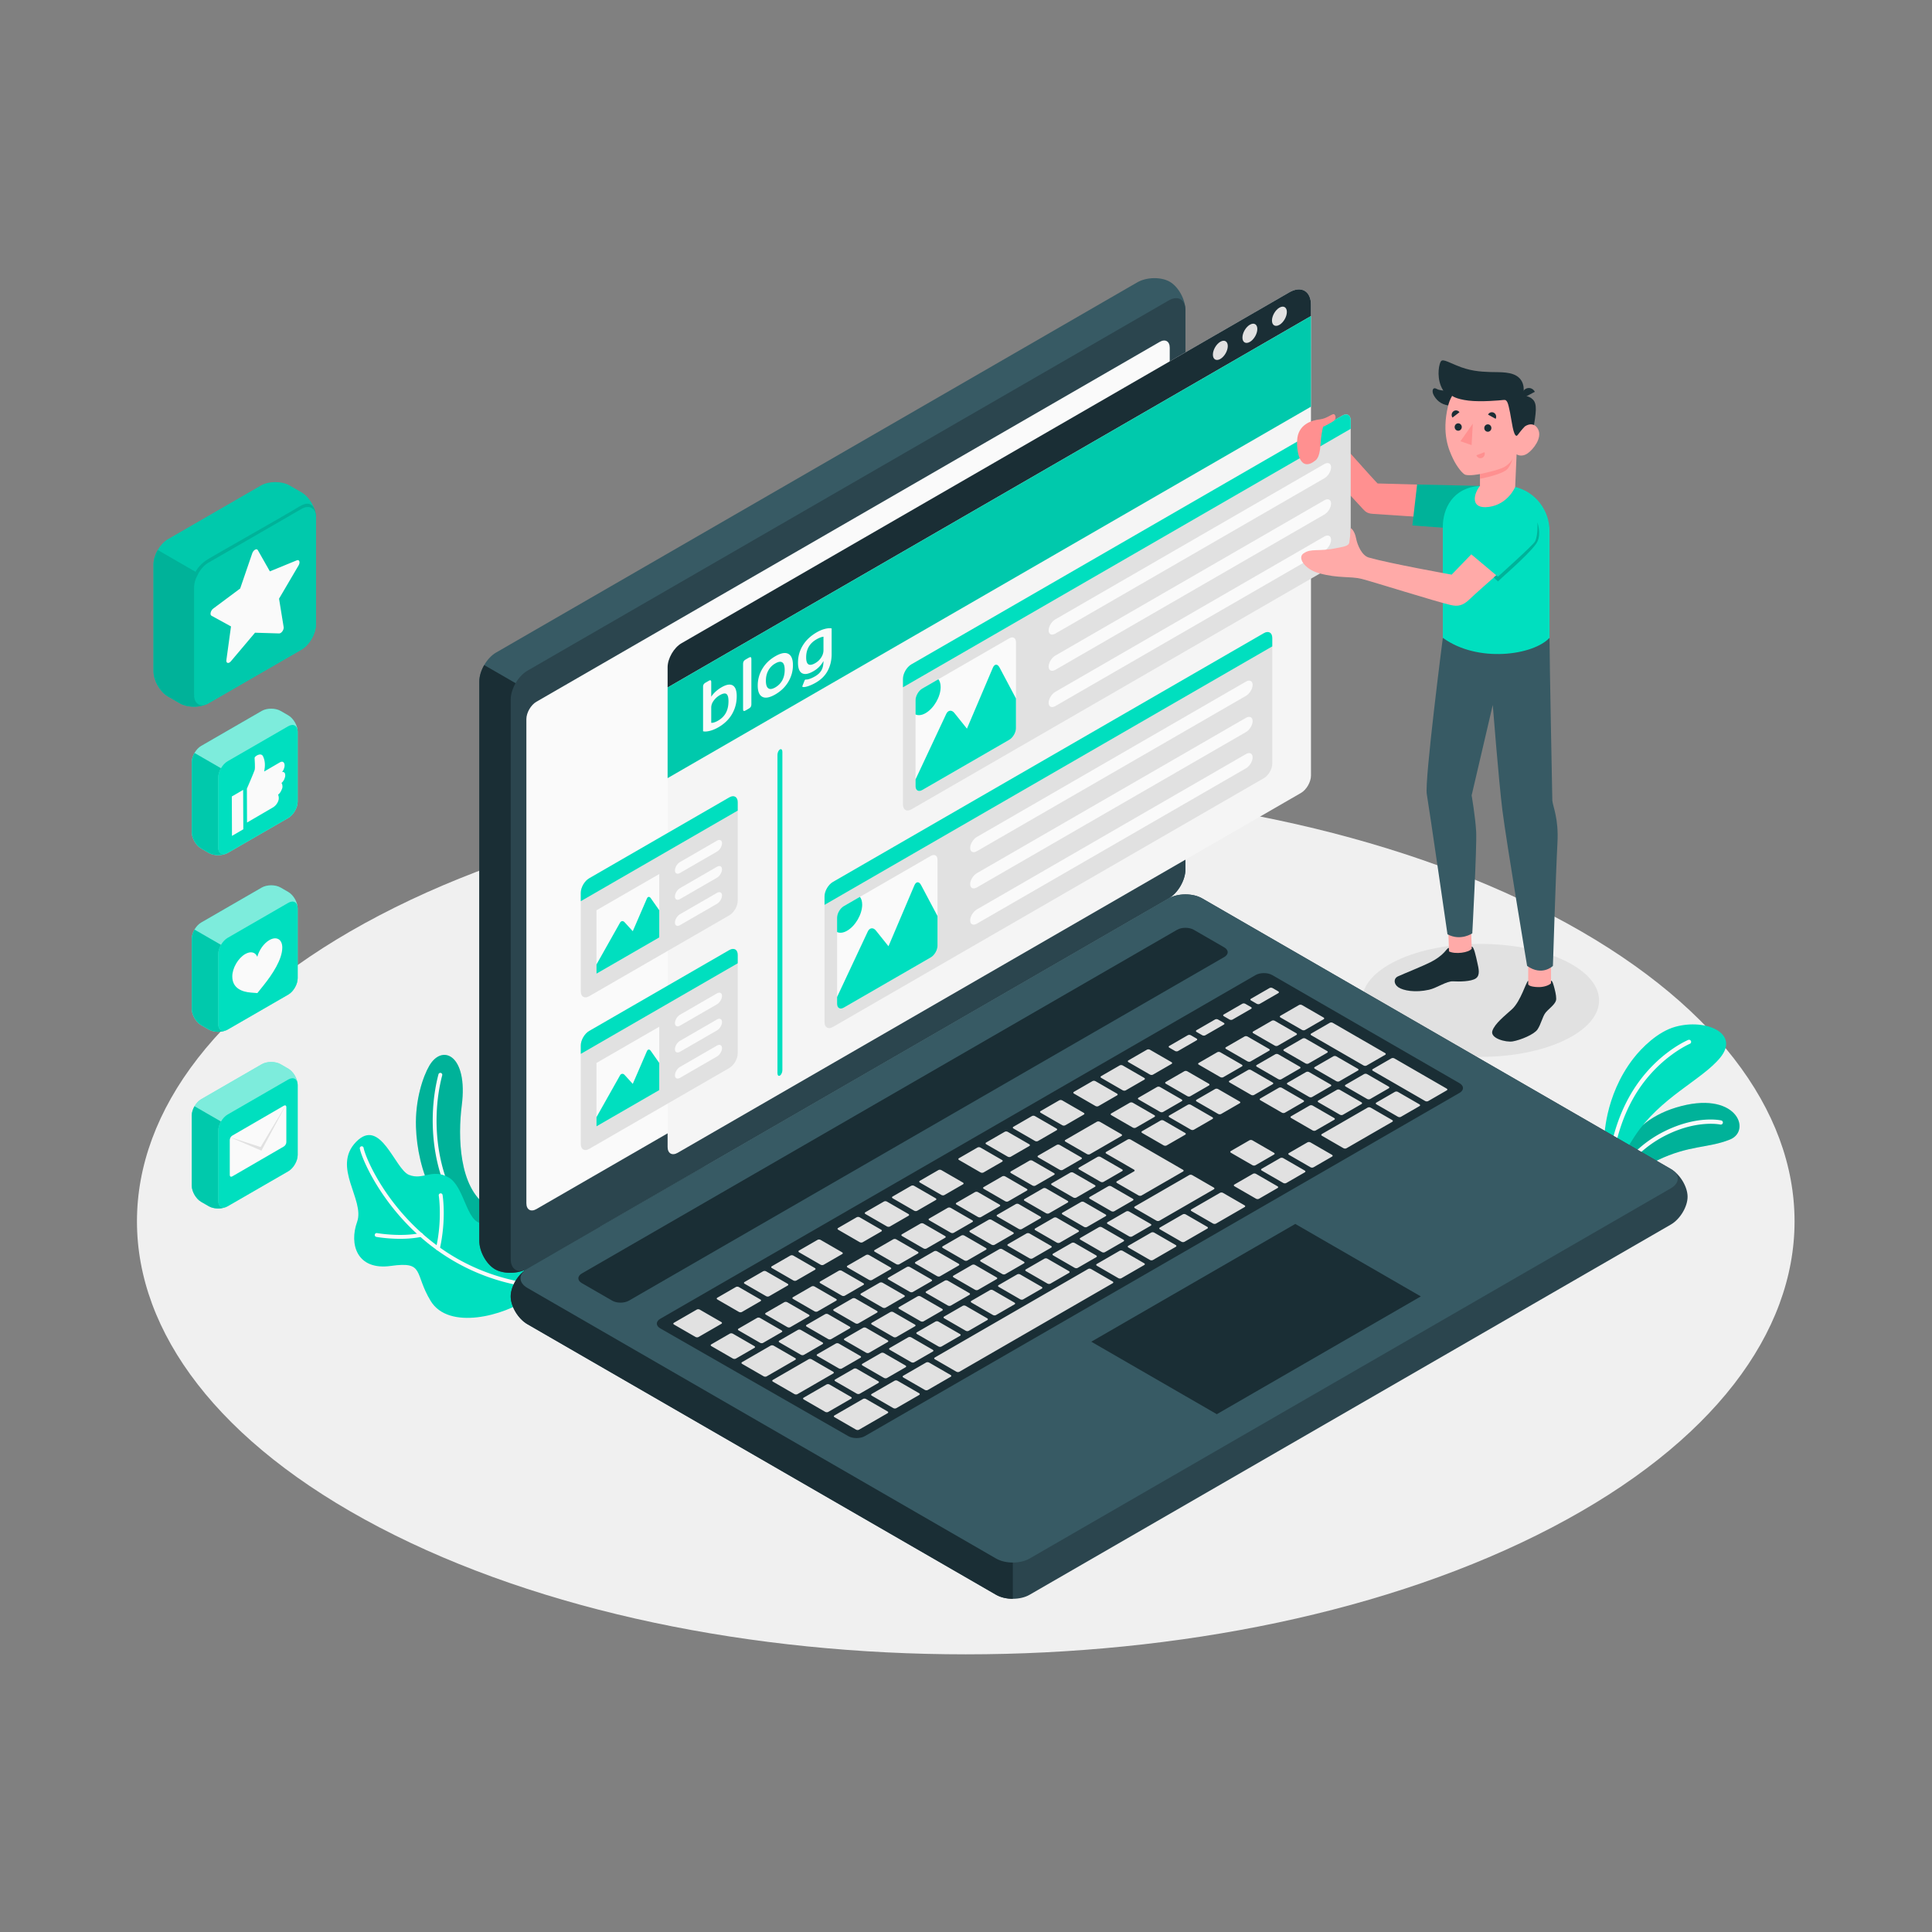 <svg xmlns="http://www.w3.org/2000/svg" xml:space="preserve" width="666.667" height="666.667"><rect width="100%" height="100%" fill="#808080" stroke="none"/><defs><clipPath id="a" clipPathUnits="userSpaceOnUse"><path d="M0 500h500V0H0Z"/></clipPath><clipPath id="b" clipPathUnits="userSpaceOnUse"><path d="M0 500h500V0H0Z"/></clipPath><clipPath id="c" clipPathUnits="userSpaceOnUse"><path d="M418.067 214.622h32.236v-24.204h-32.236z"/></clipPath><clipPath id="d" clipPathUnits="userSpaceOnUse"><path d="M107.663 227.056h18.343v-47.783h-18.343z"/></clipPath><clipPath id="e" clipPathUnits="userSpaceOnUse"><path d="M0 500h500V0H0Z"/></clipPath><clipPath id="f" clipPathUnits="userSpaceOnUse"><path d="M49.637 225.218h27.419V187.29H49.637Z"/></clipPath><clipPath id="g" clipPathUnits="userSpaceOnUse"><path d="M49.637 213.757h8.874v-26.463h-8.874z"/></clipPath><clipPath id="h" clipPathUnits="userSpaceOnUse"><path d="M49.637 270.951h27.42v-37.928h-27.42z"/></clipPath><clipPath id="i" clipPathUnits="userSpaceOnUse"><path d="M49.637 259.491h8.875v-26.464h-8.875z"/></clipPath><clipPath id="j" clipPathUnits="userSpaceOnUse"><path d="M49.637 316.672h27.419v-37.928H49.637Z"/></clipPath><clipPath id="k" clipPathUnits="userSpaceOnUse"><path d="M49.637 305.211h8.874v-26.463h-8.874z"/></clipPath><clipPath id="l" clipPathUnits="userSpaceOnUse"><path d="M39.745 375.327h42.032v-58.143H39.745Z"/></clipPath><clipPath id="m" clipPathUnits="userSpaceOnUse"><path d="M50.253 369.745h31.524v-20.299H50.253z"/></clipPath><clipPath id="n" clipPathUnits="userSpaceOnUse"><path d="M50.253 368.877h31.524v-51.309H50.253Z"/></clipPath><clipPath id="o" clipPathUnits="userSpaceOnUse"><path d="M39.745 357.758H53.35V317.19H39.745z"/></clipPath><clipPath id="p" clipPathUnits="userSpaceOnUse"><path d="M0 500h500V0H0Z"/></clipPath><clipPath id="q" clipPathUnits="userSpaceOnUse"><path d="M0 500h500V0H0Z"/></clipPath><clipPath id="r" clipPathUnits="userSpaceOnUse"><path d="M0 500h500V0H0Z"/></clipPath><clipPath id="s" clipPathUnits="userSpaceOnUse"><path d="M172.82 418.31h166.545V298.702H172.82Z"/></clipPath><clipPath id="t" clipPathUnits="userSpaceOnUse"><path d="M0 500h500V0H0Z"/></clipPath><clipPath id="u" clipPathUnits="userSpaceOnUse"><path d="M365.618 374.691h17.491v-11.747h-17.491z"/></clipPath><clipPath id="v" clipPathUnits="userSpaceOnUse"><path d="M386.68 364.912h11.753v-15.299H386.68Z"/></clipPath></defs><g clip-path="url(#a)" transform="matrix(1.333 0 0 -1.333 0 666.667)"><path d="M0 0c83.786-43.77 219.629-43.771 303.412-.001 83.786 43.771 83.786 114.736 0 158.506-83.785 43.77-219.628 43.77-303.413.001C-83.786 114.736-83.786 43.77 0 0" style="fill:#f0f0f0;fill-opacity:1;fill-rule:nonzero;stroke:none" transform="translate(98.294 104.705)"/></g><g clip-path="url(#b)" transform="matrix(1.333 0 0 -1.333 0 666.667)"><path d="M0 0s1.057 5.28 9.569 9.36c8.291 3.974 13.072 3.075 18.762 5.366 5.762 2.318 1.606 13.046-14.018 8.263C.022 18.614-1.431 6.241-1.431 6.241Z" style="fill:#00dfbf;fill-opacity:1;fill-rule:nonzero;stroke:none" transform="translate(419.498 190.418)"/><g clip-path="url(#c)" style="opacity:.2"><path d="M0 0s1.057 5.28 9.569 9.36c8.291 3.974 13.072 3.075 18.762 5.366 5.762 2.318 1.606 13.046-14.018 8.263C.022 18.614-1.431 6.241-1.431 6.241Z" style="fill:#000;fill-opacity:1;fill-rule:nonzero;stroke:none" transform="translate(419.498 190.418)"/></g><path d="M0 0a.545.545 0 0 0-.515.722c1.964 5.723 7.02 11.041 13.523 14.225 8.36 4.093 14.313 2.786 14.563 2.728a.545.545 0 0 0-.245-1.061c-.057.013-5.854 1.265-13.84-2.645C7.237 10.909 2.388 5.824.515.368A.546.546 0 0 0 0 0" style="fill:#fafafa;fill-opacity:1;fill-rule:nonzero;stroke:none" transform="translate(418.023 192.404)"/><path d="M0 0s1.026 3.015 4.846 8.868c6.643 10.183 17.471 14.63 22.205 20.449 5.109 6.281-3.717 10.162-11.643 7.963-4.542-1.259-8.682-5.398-10.85-8.192-7.608-9.804-7.552-20.99-7.552-20.99Z" style="fill:#00dfbf;fill-opacity:1;fill-rule:nonzero;stroke:none" transform="translate(418.274 197.048)"/><path d="m0 0-.016.001a.544.544 0 0 0-.528.56c.002.093.325 9.533 5.504 18.844 5.993 10.776 14.904 14.604 15.281 14.761a.544.544 0 1 0 .421-1.004c-.089-.037-8.949-3.856-14.751-14.286C.86 9.795.547.621.544.529A.544.544 0 0 0 0 0" style="fill:#fafafa;fill-opacity:1;fill-rule:nonzero;stroke:none" transform="translate(416.776 196.76)"/><path d="M0 0c-7.189 4.838-7.511 17.835-6.467 26.024 1.654 12.981-5.023 16.01-8.394 10.263-1.64-2.797-3.699-8.854-3.464-15.91.368-11.06 5.161-24.289 16.761-29.091z" style="fill:#00dfbf;fill-opacity:1;fill-rule:nonzero;stroke:none" transform="translate(126.006 187.986)"/><g clip-path="url(#d)" style="opacity:.2"><path d="M0 0c-7.189 4.838-7.511 17.835-6.467 26.024 1.654 12.981-5.023 16.01-8.394 10.263-1.64-2.797-3.699-8.854-3.464-15.91.368-11.06 5.161-24.289 16.761-29.091z" style="fill:#000;fill-opacity:1;fill-rule:nonzero;stroke:none" transform="translate(126.006 187.986)"/></g><path d="M0 0a.496.496 0 0 0-.325.12C-12.499 10.531-14.402 29.134-11.02 42.012c.07.267.344.431.611.356a.499.499 0 0 0 .356-.61C-13.358 29.172-11.521 11.012.325.88A.5.5 0 0 0 0 0" style="fill:#fafafa;fill-opacity:1;fill-rule:nonzero;stroke:none" transform="translate(124.524 180.012)"/><path d="M0 0c-6.258-4.494-20.642-8.385-25.326-.676-4.352 7.163-1.44 10.301-10.274 9.062-8.834-1.24-10.857 5.619-8.771 11.377 2.086 5.758-6.607 14.186-.26 20.728 6.347 6.542 10.037-7.058 13.684-8.534 3.648-1.475 5.929 1.701 10.173-.61 4.244-2.312 4.643-11.754 8.774-11.939 6.766-.303 18.147-.261 18.985-6.292C7.823 7.084 0 0 0 0" style="fill:#00dfbf;fill-opacity:1;fill-rule:nonzero;stroke:none" transform="translate(136.807 164.04)"/><path d="M0 0a.453.453 0 0 0-.052.003c-32.753 3.424-45.422 31.971-46.202 36.16a.5.5 0 0 0 .983.184C-44.509 32.253-32.097 4.358.051.997A.5.5 0 0 0 0 0" style="fill:#fafafa;fill-opacity:1;fill-rule:nonzero;stroke:none" transform="translate(139.401 166.636)"/><path d="M0 0c-3.325 0-5.999.467-6.167.497a.499.499 0 1 0 .175.984c.06-.009 6.155-1.073 11.288.014a.5.5 0 1 0 .207-.978C3.669.129 1.745 0 0 0" style="fill:#fafafa;fill-opacity:1;fill-rule:nonzero;stroke:none" transform="translate(103.589 179.44)"/><path d="M0 0a.498.498 0 0 0-.488.609c1.667 7.405.719 13.516.709 13.578a.5.5 0 0 0 .414.572c.271.05.53-.142.573-.413.042-.256.991-6.354-.721-13.955A.5.5 0 0 0 0 0" style="fill:#fafafa;fill-opacity:1;fill-rule:nonzero;stroke:none" transform="translate(113.36 176.445)"/></g><g clip-path="url(#e)" transform="matrix(1.333 0 0 -1.333 0 666.667)"><path d="m0 0 15.692 9.061c1.346.776 3.527.776 4.872 0l1.983-1.146c1.346-.776 2.436-2.665 2.436-4.219v-18.12c0-1.554-1.09-3.442-2.436-4.219l-15.692-9.06c-1.345-.776-3.526-.776-4.872 0L0-26.558c-1.345.777-2.436 2.665-2.436 4.219v18.12C-2.436-2.665-1.345-.776 0 0" style="fill:#00dfbf;fill-opacity:1;fill-rule:nonzero;stroke:none" transform="translate(52.073 215.575)"/><g clip-path="url(#f)" style="opacity:.5"><path d="m0 0 15.692 9.061c1.346.776 3.527.776 4.872 0l1.983-1.146c1.346-.776 2.436-2.665 2.436-4.219v-18.12c0-1.554-1.09-3.442-2.436-4.219l-15.692-9.06c-1.345-.776-3.526-.776-4.872 0L0-26.558c-1.345.777-2.436 2.665-2.436 4.219v18.12C-2.436-2.665-1.345-.776 0 0" style="fill:#fafafa;fill-opacity:1;fill-rule:nonzero;stroke:none" transform="translate(52.073 215.575)"/></g><path d="M0 0c0 1.554-1.09 2.184-2.436 1.406l-15.692-9.059c-1.346-.778-2.436-2.666-2.436-4.219l.001-18.121c0-1.553 1.09-2.183 2.435-1.406l15.692 9.06C-1.09-21.562 0-19.674 0-18.12Z" style="fill:#00dfbf;fill-opacity:1;fill-rule:nonzero;stroke:none" transform="translate(77.056 219.272)"/><path d="M0 0c0-1.554 1.091-3.442 2.436-4.219l1.983-1.145c1.216-.701 3.108-.763 4.455-.197-1.146-.433-2.019.214-2.019 1.603l-.001 18.121c0 .776.273 1.637.714 2.4L.713 20.521C.272 19.758 0 18.896 0 18.12Z" style="fill:#00dfbf;fill-opacity:1;fill-rule:nonzero;stroke:none" transform="translate(49.637 193.236)"/><g clip-path="url(#g)" style="opacity:.1"><path d="M0 0c0-1.554 1.091-3.442 2.436-4.219l1.983-1.145c1.216-.701 3.108-.763 4.455-.197-1.146-.433-2.019.214-2.019 1.603l-.001 18.121c0 .776.273 1.637.714 2.4L.713 20.521C.272 19.758 0 18.896 0 18.12Z" style="fill:#000;fill-opacity:1;fill-rule:nonzero;stroke:none" transform="translate(49.637 193.236)"/></g><path d="m0 0 13.345 7.738c.358.208.649.04.649-.374v-9.053c0-.415-.291-.918-.649-1.126L0-10.554c-.358-.208-.649-.041-.649.373v9.054C-.648-.713-.358-.208 0 0" style="fill:#fafafa;fill-opacity:1;fill-rule:nonzero;stroke:none" transform="translate(60.13 206.156)"/><path d="m0 0 7.976-2.585 6.666 11.076L8.191-3.518Z" style="fill:#e1e1e1;fill-opacity:1;fill-rule:nonzero;stroke:none" transform="translate(59.482 205.78)"/><path d="m0 0 15.692 9.06c1.346.777 3.526.777 4.872 0l1.983-1.145c1.346-.776 2.435-2.665 2.435-4.219l.001-18.12c0-1.554-1.09-3.442-2.436-4.219l-15.693-9.06c-1.345-.776-3.526-.776-4.871 0L0-26.558c-1.345.777-2.436 2.665-2.436 4.219v18.12C-2.436-2.666-1.345-.777 0 0" style="fill:#00dfbf;fill-opacity:1;fill-rule:nonzero;stroke:none" transform="translate(52.073 261.309)"/><g clip-path="url(#h)" style="opacity:.5"><path d="m0 0 15.692 9.06c1.346.777 3.526.777 4.872 0l1.983-1.145c1.346-.776 2.435-2.665 2.435-4.219l.001-18.12c0-1.554-1.09-3.442-2.436-4.219l-15.693-9.06c-1.345-.776-3.526-.776-4.871 0L0-26.558c-1.345.777-2.436 2.665-2.436 4.219v18.12C-2.436-2.666-1.345-.777 0 0" style="fill:#fafafa;fill-opacity:1;fill-rule:nonzero;stroke:none" transform="translate(52.073 261.309)"/></g><path d="M0 0c0 1.553-1.09 2.183-2.436 1.406l-15.692-9.06c-1.345-.777-2.435-2.665-2.435-4.219v-18.12c0-1.553 1.09-2.183 2.435-1.406l15.693 9.06C-1.09-21.562 0-19.674 0-18.12Z" style="fill:#00dfbf;fill-opacity:1;fill-rule:nonzero;stroke:none" transform="translate(77.056 265.005)"/><path d="M0 0c0-1.554 1.091-3.442 2.436-4.219l1.983-1.145c1.216-.701 3.108-.763 4.456-.197-1.147-.432-2.02.214-2.02 1.603v18.121c0 .776.272 1.637.713 2.4L.713 20.521C.272 19.757 0 18.897 0 18.12Z" style="fill:#00dfbf;fill-opacity:1;fill-rule:nonzero;stroke:none" transform="translate(49.637 238.97)"/><g clip-path="url(#i)" style="opacity:.1"><path d="M0 0c0-1.554 1.091-3.442 2.436-4.219l1.983-1.145c1.216-.701 3.108-.763 4.456-.197-1.147-.432-2.02.214-2.02 1.603v18.121c0 .776.272 1.637.713 2.4L.713 20.521C.272 19.757 0 18.897 0 18.12Z" style="fill:#000;fill-opacity:1;fill-rule:nonzero;stroke:none" transform="translate(49.637 238.97)"/></g><path d="m0 0-1.67.133c-2.199.176-4.82 1.045-4.82 4.185 0 2.13 1.495 4.719 3.339 5.784 1.437.83 2.662.489 3.132-.708.472 1.741 1.696 3.496 3.133 4.325 1.844 1.065 3.339.201 3.339-1.928 0-3.082-2.606-6.985-4.792-9.716z" style="fill:#fafafa;fill-opacity:1;fill-rule:nonzero;stroke:none" transform="translate(66.621 243.05)"/><path d="m0 0 15.692 9.061c1.346.776 3.527.776 4.872 0l1.983-1.145c1.346-.777 2.436-2.666 2.436-4.22v-18.12c0-1.554-1.09-3.442-2.436-4.219l-15.692-9.06c-1.345-.776-3.526-.776-4.872 0L0-26.558c-1.345.777-2.436 2.665-2.436 4.219v18.12C-2.436-2.665-1.345-.776 0 0" style="fill:#00dfbf;fill-opacity:1;fill-rule:nonzero;stroke:none" transform="translate(52.073 307.03)"/><g clip-path="url(#j)" style="opacity:.5"><path d="m0 0 15.692 9.061c1.346.776 3.527.776 4.872 0l1.983-1.145c1.346-.777 2.436-2.666 2.436-4.22v-18.12c0-1.554-1.09-3.442-2.436-4.219l-15.692-9.06c-1.345-.776-3.526-.776-4.872 0L0-26.558c-1.345.777-2.436 2.665-2.436 4.219v18.12C-2.436-2.665-1.345-.776 0 0" style="fill:#fafafa;fill-opacity:1;fill-rule:nonzero;stroke:none" transform="translate(52.073 307.03)"/></g><path d="M0 0c-1.345-.777-2.436-.147-2.436 1.406v18.12c0 1.554 1.091 3.443 2.436 4.219l15.692 9.061c1.346.776 2.436.146 2.436-1.407v-18.12c0-1.554-1.09-3.443-2.436-4.219" style="fill:#00dfbf;fill-opacity:1;fill-rule:nonzero;stroke:none" transform="translate(58.928 279.327)"/><path d="M0 0c0-1.554 1.091-3.442 2.436-4.219l1.983-1.145c1.216-.702 3.108-.763 4.455-.196-1.146-.434-2.019.213-2.019 1.602l-.001 18.121c0 .776.273 1.637.714 2.4L.713 20.521C.272 19.757 0 18.897 0 18.12Z" style="fill:#00dfbf;fill-opacity:1;fill-rule:nonzero;stroke:none" transform="translate(49.637 284.69)"/><g clip-path="url(#k)" style="opacity:.1"><path d="M0 0c0-1.554 1.091-3.442 2.436-4.219l1.983-1.145c1.216-.702 3.108-.763 4.455-.196-1.146-.434-2.019.213-2.019 1.602l-.001 18.121c0 .776.273 1.637.714 2.4L.713 20.521C.272 19.757 0 18.897 0 18.12Z" style="fill:#000;fill-opacity:1;fill-rule:nonzero;stroke:none" transform="translate(49.637 284.69)"/></g><path d="M0 0s1.834 4.22 2.008 4.829c.174.609-.012 2.737-.014 3.142-.001.406 1.67 1.533 2.204.371.535-1.162.584-2.352.282-3.9l4.069 2.373c.859.501 1.215-.206 1.217-.764.004-.785-.434-1.472-.654-1.753 0 0 .815.247.82-.843.003-.608-.368-1.485-.984-1.996 0 0 .266-.201.269-.961.003-.507-.566-1.702-1.137-2.036 0 0 .177-.353.18-.961.003-.735-.61-1.829-1.489-2.342L.039-8.767Z" style="fill:#fafafa;fill-opacity:1;fill-rule:nonzero;stroke:none" transform="translate(63.91 295.967)"/><path d="m0 0 2.933 1.711-.044 10.203-2.933-1.711Z" style="fill:#fafafa;fill-opacity:1;fill-rule:nonzero;stroke:none" transform="translate(60.052 283.742)"/><path d="m0 0 24.056 13.889c2.062 1.191 5.406 1.191 7.468 0l3.04-1.755c2.062-1.191 3.734-4.087 3.734-6.467v-27.778c0-2.382-1.672-5.277-3.734-6.468L10.508-42.467c-2.062-1.191-5.405-1.191-7.468 0L0-40.712c-2.062 1.191-3.734 4.086-3.734 6.467v27.778C-3.734-4.085-2.063-1.19 0 0" style="fill:#00dfbf;fill-opacity:1;fill-rule:nonzero;stroke:none" transform="translate(43.479 360.545)"/><g clip-path="url(#l)" style="opacity:.1"><path d="m0 0 24.056 13.889c2.062 1.191 5.406 1.191 7.468 0l3.04-1.755c2.062-1.191 3.734-4.087 3.734-6.467v-27.778c0-2.382-1.672-5.277-3.734-6.468L10.508-42.467c-2.062-1.191-5.405-1.191-7.468 0L0-40.712c-2.062 1.191-3.734 4.086-3.734 6.467v27.778C-3.734-4.085-2.063-1.19 0 0" style="fill:#000;fill-opacity:1;fill-rule:nonzero;stroke:none" transform="translate(43.479 360.545)"/></g><path d="M0 0c0 1.384-.682 4.841-4.244 2.654C-7.807.468-25.357-9.449-27.762-10.887c-1.861-1.113-3.071-2.468-3.762-4.131l1.905-1.919z" style="fill:#00dfbf;fill-opacity:1;fill-rule:nonzero;stroke:none" transform="translate(81.777 366.384)"/><g clip-path="url(#m)" style="opacity:.2"><path d="M0 0c0 1.384-.682 4.841-4.244 2.654C-7.807.468-25.357-9.449-27.762-10.887c-1.861-1.113-3.071-2.468-3.762-4.131l1.905-1.919z" style="fill:#000;fill-opacity:1;fill-rule:nonzero;stroke:none" transform="translate(81.777 366.384)"/></g><path d="M0 0c-2.063-1.191-3.734-.226-3.734 2.156v27.778c0 2.38 1.671 5.276 3.734 6.467L24.056 50.29c2.062 1.19 3.734.225 3.734-2.156V20.356c0-2.381-1.672-5.277-3.734-6.467" style="fill:#00dfbf;fill-opacity:1;fill-rule:nonzero;stroke:none" transform="translate(53.987 318.078)"/><g clip-path="url(#n)" style="opacity:.1"><path d="M0 0c-2.063-1.191-3.734-.226-3.734 2.156v27.778c0 2.38 1.671 5.276 3.734 6.467L24.056 50.29c2.062 1.19 3.734.225 3.734-2.156V20.356c0-2.381-1.672-5.277-3.734-6.467" style="fill:#000;fill-opacity:1;fill-rule:nonzero;stroke:none" transform="translate(53.987 318.078)"/></g><path d="M0 0c0-2.381 1.672-5.277 3.734-6.467l3.04-1.756c1.864-1.076 4.765-1.17 6.83-.301-1.758-.664-3.096.327-3.096 2.457v27.778c0 1.19.418 2.51 1.093 3.68L1.093 31.458C.417 30.288 0 28.968 0 27.778Z" style="fill:#00dfbf;fill-opacity:1;fill-rule:nonzero;stroke:none" transform="translate(39.745 326.3)"/><g clip-path="url(#o)" style="opacity:.2"><path d="M0 0c0-2.381 1.672-5.277 3.734-6.467l3.04-1.756c1.864-1.076 4.765-1.17 6.83-.301-1.758-.664-3.096.327-3.096 2.457v27.778c0 1.19.418 2.51 1.093 3.68L1.093 31.458C.417 30.288 0 28.968 0 27.778Z" style="fill:#000;fill-opacity:1;fill-rule:nonzero;stroke:none" transform="translate(39.745 326.3)"/></g><path d="m0 0 3.123-5.504 6.984 2.86c.66.27.923-.514.446-1.327l-5.054-8.605 1.193-7.343c.113-.694-.577-1.67-1.167-1.653l-6.246.186-6.247-7.399c-.59-.698-1.279-.518-1.167.306l1.194 8.72-5.054 2.77c-.478.262-.214 1.35.446 1.842l6.984 5.204 3.123 9.11C-1.147.028-.295.52 0 0" style="fill:#fafafa;fill-opacity:1;fill-rule:nonzero;stroke:none" transform="translate(66.736 357.725)"/></g><g clip-path="url(#p)" transform="matrix(1.333 0 0 -1.333 0 666.667)"><path d="M0 0c-11.978-5.709-31.397-5.709-43.376 0-11.978 5.708-11.978 14.965 0 20.674 11.979 5.708 31.398 5.708 43.376 0C11.979 14.965 11.979 5.708 0 0" style="fill:#e1e1e1;fill-opacity:1;fill-rule:nonzero;stroke:none" transform="translate(404.959 230.82)"/></g><g clip-path="url(#q)" transform="matrix(1.333 0 0 -1.333 0 666.667)"><path d="M0 0c0-2.59 1.939-5.81 4.331-7.19l121.325-70.047c2.391-1.381 6.269-1.381 8.66 0l166.008 95.843c2.391 1.381 4.33 4.601 4.33 7.191 0 2.591-1.939 5.81-4.33 7.191l-121.326 70.047c-2.391 1.381-6.269 1.381-8.661 0L4.33 7.19C1.938 5.81 0 2.591 0 0" style="fill:#2b454e;fill-opacity:1;fill-rule:nonzero;stroke:none" transform="translate(132.2 164.53)"/><path d="m0 0-45.727-26.4c-2.391-1.381-4.329-4.6-4.329-7.191 0-2.59 1.939-5.809 4.33-7.19L75.6-110.828c1.196-.691 2.763-1.036 4.331-1.036V0Z" style="fill:#1a2e35;fill-opacity:1;fill-rule:nonzero;stroke:none" transform="translate(182.256 198.121)"/><path d="M0 0c-2.243 1.295-4.062 4.584-4.062 7.345V152.13c0 2.761 1.938 6.119 4.33 7.5l166.006 95.844c2.392 1.38 6.15 1.45 8.393.155 2.244-1.296 4.062-4.584 4.062-7.345V103.499c0-2.762-1.938-6.12-4.33-7.5L8.392.154C6-1.227 2.243-1.296 0 0" style="fill:#375a64;fill-opacity:1;fill-rule:nonzero;stroke:none" transform="translate(128.138 171.566)"/><path d="m0 0-19.043 10.995c-.784-1.358-1.269-2.888-1.269-4.268l.001-144.785c0-2.761 1.819-6.05 4.062-7.345 2.243-1.296 6-1.226 8.392.154l18.935 10.933z" style="fill:#1a2e35;fill-opacity:1;fill-rule:nonzero;stroke:none" transform="translate(144.387 316.97)"/><path d="M0 0v-144.785c0-2.761 1.938-3.881 4.33-2.5L170.338-51.44c2.391 1.38 4.33 4.738 4.33 7.5v144.784c0 2.761-1.939 3.881-4.33 2.5L4.33 7.5C1.938 6.119 0 2.761 0 0" style="fill:#2b454e;fill-opacity:1;fill-rule:nonzero;stroke:none" transform="translate(132.2 319.006)"/><path d="m0 0 121.326-70.047c2.392-1.381 6.27-1.381 8.66 0l166.008 95.845c2.392 1.38 2.392 3.619 0 5l-121.326 70.047c-2.391 1.38-6.269 1.38-8.66 0L0 5c-2.392-1.381-2.392-3.619 0-5" style="fill:#375a64;fill-opacity:1;fill-rule:nonzero;stroke:none" transform="translate(136.53 166.72)"/><path d="m0 0 161.35 93.154c1.434.828 2.597.157 2.597-1.5V-33.68c0-1.657-1.163-3.672-2.597-4.5L0-131.332c-1.435-.829-2.598-.157-2.598 1.5V-4.5C-2.598-2.843-1.435-.829 0 0" style="fill:#fafafa;fill-opacity:1;fill-rule:nonzero;stroke:none" transform="translate(138.858 318.47)"/><path d="m0 0 154.091 88.963c1.196.69 3.135.69 4.33 0l7.882-4.55c1.195-.691 1.195-1.81 0-2.5L12.188-7.036c-1.195-.691-3.134-.691-4.33 0L0-2.5C-1.196-1.81-1.196-.69 0 0" style="fill:#1a2e35;fill-opacity:1;fill-rule:nonzero;stroke:none" transform="translate(150.612 170.47)"/><path d="m0 0 154.089 88.965c1.196.69 3.135.69 4.33 0l48.477-27.989c1.195-.691 1.195-1.81 0-2.5L52.982-30.366c-1.195-.691-3.136-.694-4.334-.006L.004-2.493C-1.194-1.807-1.196-.69 0 0" style="fill:#1a2e35;fill-opacity:1;fill-rule:nonzero;stroke:none" transform="translate(170.925 158.744)"/><path d="M0 0c.221-.127.565-.134.77-.016L5.595 2.77c.205.119.192.317-.028.444L-.012 6.436c-.219.126-.564.133-.769.015l-4.825-2.786c-.205-.118-.192-.316.028-.443Zm57.407 35.508c.22-.127.565-.135.77-.016l4.824 2.785c.205.119.193.318-.027.445l-1.485.857c-.22.127-.565.134-.77.016l-4.824-2.785c-.205-.12-.193-.318.027-.445zm43.449-16.515 4.825 2.785c.205.118.193.318-.028.445l-5.579 3.22c-.219.127-.564.134-.769.017l-4.825-2.786c-.205-.118-.192-.318.028-.445l5.579-3.22c.22-.127.564-.134.769-.016M83.229 36.884c.22-.127.564-.134.77-.016l4.824 2.785c.205.118.193.318-.027.445l-5.579 3.22c-.22.127-.565.134-.77.016l-4.824-2.785c-.205-.118-.193-.318.027-.445ZM71.51 43.649c.22-.127.564-.133.769-.015l4.825 2.785c.205.119.193.317-.028.444l-1.484.859c-.221.126-.565.133-.77.014l-4.825-2.785c-.205-.118-.192-.317.027-.444zM50.355 31.437c.221-.127.565-.134.77-.016l4.825 2.785c.205.118.193.317-.027.444l-1.485.858c-.22.127-.565.134-.77.015l-4.824-2.785c-.205-.118-.194-.317.027-.444ZM14.103 8.143c.22-.127.565-.135.77-.016l4.824 2.785c.205.118.193.317-.027.444l-5.579 3.221c-.22.127-.565.134-.77.016l-4.824-2.785c-.205-.119-.192-.318.027-.445ZM7.052 4.071c.219-.127.564-.133.769-.015l4.825 2.785c.205.118.193.317-.027.444L7.04 10.506c-.221.127-.565.135-.77.015L1.445 7.736c-.205-.118-.192-.317.028-.444Zm29.763 17.185c.22-.128.566-.135.771-.017l4.824 2.786c.204.119.193.318-.027.445l-5.579 3.22c-.22.127-.565.134-.77.016l-4.824-2.785c-.205-.119-.193-.317.026-.444zm-15.661-9.042c.22-.128.565-.135.77-.017l4.825 2.786c.204.119.192.318-.028.445l-5.578 3.22c-.221.127-.565.134-.77.016l-4.825-2.785c-.205-.118-.193-.317.028-.445zm22.713 13.112c.22-.127.565-.134.77-.015l4.824 2.785c.205.119.192.317-.027.445l-5.58 3.221c-.219.127-.564.134-.769.015l-4.824-2.785c-.204-.118-.193-.318.027-.444zm-14.102-8.141c.219-.127.564-.135.769-.016l4.824 2.785c.205.118.194.317-.027.444l-5.578 3.221c-.221.128-.566.135-.771.017l-4.824-2.786c-.205-.119-.192-.318.028-.445zm34.693 22.393c.221-.127.565-.134.771-.015l4.824 2.786c.205.118.192.316-.028.443l-1.485.858c-.22.127-.564.134-.769.016l-4.825-2.786c-.205-.118-.193-.317.028-.444zm-32.26-60.224 4.825 2.785c.206.118.193.317-.027.444l-5.579 3.221c-.22.127-.564.134-.77.016l-4.824-2.786c-.205-.118-.192-.317.028-.444l5.578-3.221c.22-.127.564-.134.769-.015m-14.102-8.142 4.825 2.785c.205.118.193.316-.027.444l-5.58 3.221c-.219.127-.564.135-.769.016l-4.824-2.785c-.205-.119-.194-.318.027-.445l5.579-3.221c.22-.126.565-.134.769-.015m7.051 4.07 4.825 2.785c.205.12.193.318-.028.445l-5.578 3.221c-.22.127-.564.134-.769.016l-4.826-2.786c-.204-.117-.192-.317.028-.443l5.579-3.222c.22-.127.564-.134.769-.016M-3.058-41.002l4.825 2.785c.205.119.193.318-.028.446l-5.578 3.219c-.22.128-.565.135-.77.017l-4.824-2.785c-.206-.119-.193-.318.027-.446l5.579-3.22c.22-.127.564-.134.769-.016m14.103 8.143 4.825 2.785c.204.118.192.317-.028.444l-5.578 3.222c-.221.126-.565.134-.77.014L4.67-29.179c-.205-.118-.193-.317.026-.444l5.579-3.221c.221-.127.565-.135.77-.015m-7.051-4.072 4.824 2.785c.205.119.193.318-.027.445L3.212-30.48c-.22.127-.565.134-.77.016l-4.824-2.786c-.205-.118-.192-.317.028-.444l5.578-3.221c.22-.127.565-.134.77-.016M70.396 1.867c.221-.127.566-.134.771-.015l4.824 2.785c.205.118.193.317-.027.444l-5.579 3.221c-.22.128-.565.135-.77.016l-4.824-2.786c-.205-.118-.193-.317.027-.444ZM39.25-16.575l4.824 2.785c.206.118.194.317-.027.444l-5.578 3.221c-.221.128-.565.135-.77.016l-4.825-2.786c-.205-.118-.192-.317.028-.444l5.578-3.221c.221-.127.565-.133.77-.015m39.534 32.027 4.824 2.785c.205.118.194.318-.027.445l-5.578 3.22c-.221.128-.565.134-.77.017l-4.825-2.786c-.205-.118-.192-.318.028-.445l5.579-3.22c.219-.127.564-.134.769-.016m7.2-4.586c.22-.127.565-.134.769-.015l4.825 2.785c.205.119.193.317-.027.445l-5.579 3.221c-.22.127-.565.134-.769.015l-4.825-2.786c-.205-.118-.192-.317.027-.443zm-39.682-23.37 14.102 8.142c.205.118.193.317-.027.444L54.798-.697c-.22.127-.565.135-.77.015L39.926-8.823c-.205-.118-.193-.318.027-.445l5.578-3.22c.221-.127.566-.135.771-.016m15.976 27.629 4.826 2.785c.205.119.192.318-.028.445l-5.579 3.22c-.22.128-.564.135-.769.017l-4.825-2.786c-.206-.119-.193-.317.028-.445l5.578-3.219c.22-.128.564-.135.769-.017m31.527-.203 4.824 2.785c.205.119.193.317-.026.444l-5.58 3.221c-.219.127-.564.135-.769.016l-4.825-2.785c-.204-.119-.193-.318.028-.445l5.578-3.22c.22-.127.566-.134.77-.016M78.354 3.701c-.219.127-.564.134-.769.016L72.761.932c-.205-.119-.193-.318.027-.445l5.578-3.221c.221-.127.565-.134.77-.016L83.961.035c.205.119.192.318-.027.445zm-25.236-14.57c-.22.127-.564.134-.769.015l-5.939-3.428c-.204-.118-.192-.317.028-.444l5.58-3.22c.219-.128.564-.135.768-.017l5.939 3.429c.205.118.192.317-.028.444zm-74.595-43.068c-.22.127-.565.134-.77.016l-5.938-3.429c-.205-.118-.192-.316.028-.444l5.579-3.221c.22-.127.564-.133.769-.015l5.938 3.427c.205.12.193.318-.027.446zm58.266 33.64c-.22.127-.564.134-.769.016l-5.938-3.428c-.205-.119-.193-.317.026-.445l5.58-3.22c.219-.128.564-.135.769-.017l5.939 3.429c.205.118.192.316-.029.444zm-50.101-28.926c-.22.127-.565.134-.77.016l-5.938-3.429c-.205-.118-.192-.317.028-.444l5.578-3.221c.221-.127.565-.134.77-.015l5.938 3.428c.205.118.193.317-.027.444zm41.937 24.212c-.221.127-.565.134-.771.016l-39.708-22.927c-.206-.118-.194-.317.026-.443l5.579-3.222c.22-.127.564-.134.77-.016L34.23-28.677c.206.119.194.319-.027.446zM62.768-5.298c-.22.127-.565.134-.77.016l-7.423-4.286c-.204-.119-.192-.317.028-.444l5.579-3.221c.219-.127.564-.134.769-.016l7.423 4.285c.205.119.192.318-.027.444zM44.954-15.583c-.22.127-.565.134-.769.016l-5.939-3.428c-.205-.118-.192-.317.027-.445l5.58-3.22c.219-.128.564-.135.769-.017l5.938 3.429c.205.118.193.317-.028.444zm75.721 37.275-13.549 7.823c-.221.127-.564.133-.77.015l-4.824-2.785c-.206-.118-.193-.317.028-.444l13.547-7.822c.221-.127.565-.134.77-.017l4.824 2.786c.206.118.194.317-.026.444m-12.631-.849c-.22.127-.565.134-.77.015l-4.824-2.786c-.205-.118-.192-.317.028-.443l5.579-3.222c.219-.127.564-.134.769-.015l4.824 2.785c.205.119.193.317-.027.444zM71.304-.37c-.221.127-.566.134-.771.016L65.709-3.14c-.205-.119-.192-.317.027-.444l5.579-3.222c.22-.127.565-.133.77-.015l4.824 2.786c.205.118.194.317-.027.443zm-81.413-44.703 4.825 2.785c.204.119.192.318-.028.445l-5.579 3.221c-.22.127-.564.134-.769.016l-4.824-2.786c-.205-.118-.193-.317.027-.444l5.579-3.222c.22-.127.564-.133.769-.015M85.406 7.771c-.22.127-.564.135-.769.016l-4.825-2.785c-.206-.118-.193-.316.027-.444l5.579-3.221c.22-.127.564-.134.77-.016l4.824 2.785c.205.119.193.318-.028.446zm15.587 9c-.221.127-.564.134-.769.016L88.348 9.931c-.205-.118-.193-.318.027-.445l5.579-3.22c.22-.127.565-.135.77-.016l11.875 6.856c.205.119.193.317-.027.444zm-149.436-44.74c.22-.127.564-.134.769-.015l4.825 2.785c.205.118.192.317-.027.444l-5.579 3.221c-.22.128-.565.134-.77.015l-4.825-2.785c-.204-.118-.192-.317.028-.444zm7.051 4.072c.22-.127.564-.134.769-.016l4.825 2.785c.205.118.193.317-.027.444l-5.579 3.221c-.22.127-.565.134-.77.016l-4.824-2.785c-.205-.119-.193-.318.027-.445zm11.751-34.754c-.221.128-.565.134-.77.016l-7.422-4.285c-.206-.118-.193-.317.027-.444l5.578-3.221c.221-.128.565-.135.77-.017l7.422 4.286c.206.119.193.317-.027.445zm-1.632 40.595c.22-.127.565-.133.77-.015l4.824 2.785c.205.118.193.318-.027.445l-5.579 3.221c-.22.127-.564.134-.769.016l-4.825-2.786c-.205-.119-.192-.317.028-.445zm14.103 8.143c.22-.127.565-.135.77-.016l4.824 2.785c.205.119.193.318-.028.445l-5.578 3.22c-.22.127-.565.135-.77.016l-4.824-2.785c-.205-.118-.193-.317.027-.444zM-55.495-32.04c.221-.127.565-.134.77-.016l4.825 2.785c.204.119.192.318-.028.445l-5.579 3.222c-.22.125-.564.133-.769.015l-4.825-2.786c-.205-.118-.192-.317.028-.444zm31.273 18.056c.221-.127.565-.134.77-.016l4.825 2.786c.205.117.192.317-.028.443l-5.578 3.221c-.22.128-.565.135-.77.017l-4.825-2.785c-.205-.12-.192-.318.027-.446zm14.103 8.142c.22-.128.565-.135.769-.016l4.825 2.786c.205.118.193.316-.027.444L-10.13.593c-.221.127-.566.134-.771.015l-4.824-2.785c-.205-.119-.193-.317.027-.444zm-23.398-52.285-5.579 3.221c-.219.127-.565.134-.769.015l-5.938-3.428c-.205-.119-.193-.318.027-.445l5.579-3.22c.22-.127.565-.134.77-.016l5.938 3.429c.204.118.192.317-.028.444m-4.629 6.529-5.579 3.221c-.22.127-.565.134-.77.016l-9.278-5.357c-.205-.118-.192-.317.028-.444l5.578-3.221c.22-.127.564-.134.77-.016l9.278 5.357c.205.118.193.317-.027.444M-62.545-36.11c.219-.128.564-.135.769-.017l4.824 2.786c.205.118.193.317-.027.444l-5.579 3.221c-.22.127-.565.134-.77.016l-4.824-2.785c-.205-.119-.193-.318.027-.445zm-4.554-2.629-5.578 3.22c-.22.127-.564.135-.769.016l-5.939-3.428c-.204-.118-.193-.317.028-.444l5.578-3.221c.22-.127.566-.133.77-.015l5.938 3.427c.205.119.193.318-.028.445m19.127-9.328-5.579 3.219c-.22.128-.564.135-.769.017l-7.423-4.285c-.205-.118-.192-.318.028-.445l5.579-3.22c.22-.127.564-.135.769-.017l7.423 4.286c.205.118.192.318-.028.445m-10.567 3.1-5.579 3.222c-.22.127-.565.134-.77.016l-4.824-2.787c-.205-.118-.193-.316.027-.444l5.579-3.221c.22-.127.564-.133.77-.015l4.824 2.785c.205.119.193.317-.027.444m41.379-4.178 4.824 2.787c.205.118.193.316-.027.444l-5.579 3.221c-.22.127-.564.134-.769.015l-4.825-2.785c-.205-.118-.193-.317.028-.444l5.578-3.221c.22-.127.565-.135.77-.017m5.147 28.741-4.824-2.786c-.205-.119-.193-.318.027-.445l5.58-3.22c.219-.127.564-.134.769-.016l4.824 2.785c.205.118.193.317-.027.444l-5.579 3.221c-.219.128-.565.135-.77.017m-7.05-4.072-4.825-2.786c-.205-.118-.193-.317.027-.443l5.579-3.222c.22-.127.565-.134.77-.015l4.824 2.785c.205.119.193.317-.027.444l-5.579 3.221c-.22.127-.565.135-.769.016M9.142-8.191l-4.825-2.786c-.205-.119-.193-.317.028-.444l5.578-3.222c.221-.127.564-.133.769-.015l4.826 2.786c.205.118.192.316-.029.443L9.911-8.207c-.22.127-.564.134-.769.016m-14.103-8.143-4.825-2.785c-.204-.118-.193-.318.028-.444l5.578-3.221c.221-.127.566-.134.77-.016l4.825 2.785c.204.119.192.318-.027.445l-5.579 3.22c-.221.127-.565.135-.77.016m7.052 4.071-4.825-2.785c-.205-.119-.193-.317.027-.444l5.579-3.221c.22-.127.565-.135.77-.016l4.824 2.786c.205.118.192.317-.027.444L2.86-12.278c-.22.127-.564.133-.769.015m-28.206-16.284-4.824-2.785c-.206-.119-.193-.317.027-.444l5.579-3.222c.22-.127.564-.134.77-.016l4.824 2.786c.205.119.193.317-.028.445l-5.578 3.221c-.22.126-.565.133-.77.015m-7.051-4.071-4.825-2.785c-.205-.118-.192-.318.027-.445l5.58-3.22c.219-.127.564-.135.769-.016l4.824 2.785c.206.118.193.318-.027.445l-5.578 3.22c-.221.127-.565.135-.77.016m25.479-1.854 4.824 2.785c.205.119.193.318-.027.445l-5.579 3.221c-.219.126-.564.133-.769.015l-4.825-2.785c-.205-.118-.193-.317.027-.444l5.579-3.221c.22-.127.565-.135.77-.016m-7.052-4.072 4.825 2.786c.205.118.193.318-.027.445l-5.579 3.22c-.22.127-.565.134-.77.016l-4.824-2.785c-.205-.118-.193-.318.027-.445l5.579-3.22c.22-.127.565-.134.769-.017m-7.051-4.07 4.825 2.785c.205.118.193.317-.027.444l-5.579 3.221c-.22.127-.565.135-.77.017l-4.825-2.787c-.204-.118-.192-.317.028-.444l5.579-3.221c.22-.127.564-.133.769-.015m-18.427 5.926-4.825-2.787c-.205-.118-.192-.317.027-.444l5.579-3.221c.22-.127.565-.133.769-.015l4.825 2.785c.205.118.193.317-.027.444l-5.579 3.221c-.22.128-.564.135-.769.017m10.606-9.982c.22-.127.565-.134.77-.016l4.825 2.786c.204.119.192.317-.028.444l-5.579 3.222c-.22.127-.564.133-.769.015l-4.824-2.786c-.206-.118-.193-.317.027-.443zM23.244-.05 18.42-2.835c-.205-.118-.192-.317.027-.444L24.025-6.5c.221-.127.566-.135.77-.016L29.62-3.73c.205.118.192.317-.027.444L24.014-.065c-.22.127-.565.133-.77.015m61.822 19.589c.219-.127.565-.134.77-.017l4.824 2.787c.205.118.193.317-.027.444l-5.579 3.221c-.22.127-.565.133-.77.015l-4.824-2.785c-.205-.118-.193-.317.027-.444ZM16.193-4.12l-4.825-2.786c-.205-.118-.192-.318.028-.444l5.579-3.221c.219-.127.564-.134.769-.016l4.824 2.785c.205.119.194.318-.027.445l-5.578 3.221c-.221.127-.565.134-.77.016m53.071 30.64-4.826-2.786c-.205-.118-.192-.317.028-.444l5.579-3.221c.221-.127.564-.134.769-.015l4.825 2.785c.205.118.193.317-.028.444l-5.578 3.221c-.22.127-.565.134-.769.016m16.356 8.983 13.548-7.822c.221-.127.564-.134.77-.016l4.825 2.785c.205.119.192.318-.028.445l-13.548 7.822c-.22.127-.565.134-.77.015l-4.824-2.785c-.205-.118-.194-.317.027-.444m-1.485-.857c-.219.127-.565.134-.769.016l-4.825-2.786c-.204-.118-.192-.317.027-.443l5.579-3.222c.22-.127.565-.134.77-.016l4.824 2.785c.205.12.194.318-.027.445zm-6.269-10.522 4.824 2.786c.206.118.193.317-.027.444l-5.579 3.221c-.22.127-.564.134-.77.016l-4.824-2.785c-.205-.119-.193-.318.028-.445l5.578-3.221c.219-.127.565-.134.77-.016m15.021-.529 4.824 2.785c.205.118.192.317-.027.444l-5.58 3.221c-.219.127-.564.134-.769.016l-4.824-2.786c-.204-.118-.193-.317.027-.444l5.579-3.221c.22-.127.565-.134.77-.015M6.415-26.33l4.825 2.785c.205.119.193.317-.028.444l-5.578 3.222c-.22.127-.565.134-.77.016L.04-22.649c-.205-.119-.193-.318.027-.444l5.579-3.221c.22-.127.564-.134.769-.016m69.751 65.577c-.22.127-.565.135-.77.017l-4.824-2.786c-.205-.119-.193-.318.027-.445l5.579-3.22c.219-.127.564-.134.769-.016l4.824 2.785c.206.118.194.317-.026.444zM31.847-2.444 36.671.341c.206.118.193.317-.027.444l-5.579 3.221c-.219.127-.564.134-.769.015l-4.825-2.785c-.205-.118-.193-.317.027-.444l5.579-3.221c.22-.127.565-.134.77-.015m36.498 37.635-4.824-2.785c-.206-.118-.193-.317.027-.444l5.579-3.221c.22-.127.564-.134.769-.015l4.825 2.785c.205.119.192.317-.028.444l-5.578 3.222c-.22.126-.565.134-.77.014m-15.587-8.998-4.824-2.786c-.205-.118-.194-.316.027-.444l5.578-3.221c.221-.127.565-.134.77-.015l4.825 2.785c.204.118.192.317-.028.444l-5.579 3.221c-.219.128-.564.135-.769.016m8.536 4.928-4.825-2.786c-.205-.118-.193-.316.027-.443l5.579-3.222c.22-.127.565-.134.77-.016l4.825 2.785c.205.12.192.318-.028.446l-5.579 3.22c-.219.127-.564.134-.769.016M-.636-30.401l4.824 2.786c.206.118.194.317-.027.443l-5.578 3.222c-.221.127-.565.134-.77.015l-4.825-2.785c-.205-.119-.192-.317.028-.445l5.579-3.221c.219-.127.564-.134.769-.015m-36.046 4.956-4.825-2.785c-.205-.12-.192-.318.028-.446l5.578-3.22c.22-.127.565-.134.77-.016l4.825 2.786c.204.118.192.317-.028.444l-5.579 3.221c-.22.127-.564.134-.769.016m7.051 4.071-4.825-2.786c-.205-.118-.192-.318.028-.444l5.579-3.221c.22-.127.564-.134.769-.016l4.825 2.785c.204.119.193.318-.028.445l-5.578 3.221c-.221.127-.565.134-.77.016m7.051 4.07-4.824-2.785c-.205-.118-.193-.317.027-.444l5.579-3.221c.22-.127.565-.135.77-.016l4.824 2.786c.205.118.193.317-.027.444l-5.58 3.221c-.219.127-.564.134-.769.015m14.102 8.143-4.824-2.786c-.205-.117-.193-.317.028-.444l5.578-3.22c.22-.128.565-.135.77-.017l4.824 2.786c.206.118.193.317-.027.445l-5.579 3.22c-.22.127-.564.134-.77.016m-35.255-20.356-4.825-2.785c-.205-.118-.192-.317.027-.444l5.579-3.221c.22-.127.565-.135.77-.016l4.824 2.786c.205.118.193.317-.027.444l-5.579 3.221c-.22.127-.564.134-.769.015m28.205 16.285-4.825-2.786c-.205-.118-.193-.317.027-.444l5.579-3.221c.22-.127.564-.134.769-.016l4.825 2.786c.205.118.193.317-.027.444l-5.579 3.221c-.22.127-.565.134-.769.016m-35.257-20.356-4.824-2.785c-.205-.118-.193-.317.027-.444l5.579-3.221c.22-.127.564-.135.769-.017l4.825 2.786c.205.119.193.318-.028.445l-5.578 3.22c-.22.127-.565.134-.77.016m18.753-23.683c.22-.126.564-.133.769-.015l4.825 2.786c.205.118.192.316-.027.443l-5.579 3.221c-.221.128-.565.135-.77.017l-4.825-2.786c-.204-.119-.193-.317.028-.444zm7.821 4.056 4.824 2.785c.205.118.193.318-.027.445l-5.579 3.221c-.22.126-.565.134-.77.015l-4.824-2.785c-.205-.118-.193-.318.027-.445l5.579-3.22c.22-.127.564-.135.77-.016m-22.276 6.004c.22-.127.564-.134.769-.016l4.825 2.786c.205.118.193.317-.027.444l-5.579 3.221c-.22.128-.564.134-.77.016l-4.824-2.786c-.205-.118-.193-.317.027-.444zm-11.349 9.553-4.825-2.786c-.205-.119-.193-.318.028-.445l5.578-3.22c.221-.127.565-.134.77-.016l4.825 2.785c.205.118.192.318-.028.444l-5.578 3.221c-.221.127-.565.135-.77.017m21.174-13.083c.22-.127.565-.134.77-.016l4.825 2.786c.204.118.192.318-.028.445l-5.579 3.22c-.22.127-.565.134-.769.016l-4.825-2.785c-.205-.119-.192-.318.027-.445zM-1.426-5.09-6.25-7.875c-.206-.119-.193-.318.027-.445l5.578-3.221c.221-.127.565-.134.77-.016L4.95-8.771c.205.118.193.318-.027.444L-.656-5.105c-.22.126-.565.133-.77.015m7.052 4.071L.801-3.805c-.205-.118-.193-.317.027-.444L6.407-7.47c.22-.127.565-.134.77-.015L12.001-4.7c.205.118.193.317-.027.444L6.396-1.035c-.221.128-.565.135-.77.016m36.046-4.956L52.435.239c.205.118.192.318-.028.445L38.858 8.506c-.219.127-.564.134-.769.015l-5.567-3.213c-.205-.12-.192-.318.028-.445L39.723.722c.219-.127.231-.326.027-.445l-4.454-2.571c-.205-.118-.192-.317.027-.444l5.579-3.221c.22-.127.565-.134.77-.016m6.505 12.957L53 9.769c.205.118.193.317-.026.444l-5.579 3.221c-.22.127-.565.133-.77.015l-4.824-2.785c-.205-.118-.194-.317.026-.444l5.579-3.221c.22-.128.565-.135.771-.017m-34.71-29.241 4.824 2.785c.205.119.193.318-.027.445l-5.578 3.22c-.221.127-.565.135-.77.016l-4.825-2.785c-.205-.118-.193-.318.027-.444l5.579-3.221c.22-.127.565-.135.77-.016m7.051 4.071 4.825 2.786c.205.118.192.317-.028.444l-5.579 3.221c-.219.127-.564.133-.769.015l-4.824-2.785c-.205-.118-.193-.317.027-.444l5.578-3.221c.221-.127.564-.134.77-.016m7.051 4.071 4.826 2.786c.205.118.192.316-.029.444l-5.578 3.221c-.22.127-.564.134-.769.016l-4.826-2.786c-.205-.118-.192-.317.028-.444l5.579-3.221c.22-.127.564-.134.769-.016m7.052 4.071 4.824 2.786c.204.117.193.318-.027.444l-5.579 3.221c-.22.127-.565.134-.77.016l-4.824-2.785c-.205-.119-.193-.318.027-.446l5.58-3.22c.219-.127.564-.134.769-.016M12.677 3.052 7.853.267c-.206-.119-.193-.318.027-.445l5.578-3.22c.221-.127.564-.135.77-.016l4.825 2.785c.205.118.192.317-.028.444l-5.579 3.221c-.219.127-.564.135-.769.016m7.052 4.071-4.826-2.785c-.205-.119-.192-.317.028-.444L20.51.673c.219-.128.564-.135.769-.017l4.825 2.786c.205.119.193.317-.028.444l-5.578 3.221c-.221.127-.565.134-.769.016m18.926 10.928-4.825-2.786c-.204-.118-.192-.317.028-.444l5.579-3.22c.22-.128.565-.135.769-.017l4.824 2.785c.205.119.194.319-.026.445l-5.579 3.22c-.22.128-.565.135-.77.017m-8.536-4.929-8.164-4.714c-.205-.117-.192-.317.027-.443l5.58-3.222c.219-.127.564-.134.769-.015l8.164 4.713c.205.119.193.318-.027.445l-5.578 3.221c-.221.126-.566.134-.771.015m15.587 9-4.824-2.785c-.205-.119-.193-.318.027-.445l5.579-3.221c.22-.127.565-.134.77-.016l4.824 2.785c.205.119.193.318-.027.445l-5.579 3.221c-.22.127-.565.134-.77.016m9.522-11.068 4.824 2.785c.205.119.192.318-.028.445l-5.579 3.221c-.219.127-.564.134-.769.016l-4.824-2.786c-.206-.118-.193-.317.027-.444l5.579-3.222c.22-.127.564-.133.77-.015" style="fill:#e1e1e1;fill-opacity:1;fill-rule:nonzero;stroke:none" transform="translate(253.824 196.629)"/><path d="m0 0 52.807 30.487 32.497-18.761-52.808-30.489Z" style="fill:#1a2e35;fill-opacity:1;fill-rule:nonzero;stroke:none" transform="translate(282.496 152.805)"/></g><g clip-path="url(#r)" transform="matrix(1.333 0 0 -1.333 0 666.667)"><path d="m0 0 157.351 90.845c3.077 1.777 5.594.323 5.594-3.23V-34.258c0-1.65-1.169-3.675-2.597-4.5L-1.002-131.91c-1.429-.825-2.598-.151-2.598 1.5V-6.235C-3.6-3.949-1.98-1.143 0 0" style="fill:#f5f5f5;fill-opacity:1;fill-rule:nonzero;stroke:none" transform="translate(176.42 333.613)"/><path d="M0 0v2.919c0 3.553-2.518 5.007-5.595 3.23l-157.35-90.845c-1.98-1.143-3.6-3.95-3.6-6.236v-5.223z" style="fill:#1a2e35;fill-opacity:1;fill-rule:nonzero;stroke:none" transform="translate(339.365 418.31)"/><path d="M0 0c-1.064-.614-1.928-2.108-1.928-3.337S-1.064-5.064 0-4.45c1.064.615 1.927 2.109 1.927 3.338S1.064.614 0 0" style="fill:#e1e1e1;fill-opacity:1;fill-rule:nonzero;stroke:none" transform="translate(315.902 411.656)"/><path d="M0 0c-1.064-.614-1.927-2.108-1.927-3.337S-1.064-5.064 0-4.45c1.064.615 1.927 2.109 1.927 3.338S1.064.615 0 0" style="fill:#e1e1e1;fill-opacity:1;fill-rule:nonzero;stroke:none" transform="translate(323.549 416.07)"/><path d="M0 0c-1.063-.615-1.927-2.109-1.927-3.338 0-1.228.863-1.727 1.927-1.112 1.064.614 1.927 2.109 1.927 3.337C1.927.116 1.064.614 0 0" style="fill:#e1e1e1;fill-opacity:1;fill-rule:nonzero;stroke:none" transform="translate(331.195 420.485)"/><path d="m0 0 .001-23.453 166.542 96.155.002 23.453z" style="fill:#00dfbf;fill-opacity:1;fill-rule:nonzero;stroke:none" transform="translate(172.82 322.154)"/><g clip-path="url(#s)" style="opacity:.1"><path d="m0 0 .001-23.453 166.542 96.155.002 23.453z" style="fill:#000;fill-opacity:1;fill-rule:nonzero;stroke:none" transform="translate(172.82 322.154)"/></g><path d="M0 0c.442.83.663 1.833.663 3.009 0 .982-.176 1.6-.529 1.856-.353.255-.943.144-1.771-.334a5.043 5.043 0 0 1-1.51-1.366c-.437-.582-.655-1.19-.655-1.823v-3.934c.191-.033.448.002.773.106.324.103.648.248.972.436C-1.128-1.514-.441-.83 0 0m-4.188-4.687c-.728-.18-1.303-.212-1.729-.096V6.711c0 .246.048.454.143.625.094.171.254.322.478.451l.857.495c.223.129.385.164.486.106.1-.058.151-.21.151-.456V4.153c.291.465.672.911 1.142 1.338.47.426.973.794 1.511 1.104 1.264.73 2.237.892 2.92.484.682-.407 1.024-1.333 1.024-2.781 0-1.68-.4-3.216-1.2-4.609-.8-1.391-1.984-2.54-3.55-3.445-.762-.439-1.506-.749-2.233-.931" style="fill:#fafafa;fill-opacity:1;fill-rule:nonzero;stroke:none" transform="translate(187.915 315.61)"/><path d="M0 0c-.096.061-.144.208-.144.441v11.765c0 .246.048.454.144.625.095.171.254.322.478.451l.889.513c.225.13.387.165.487.107.101-.058.152-.21.152-.456V1.682c0-.234-.048-.435-.143-.606-.095-.172-.26-.326-.496-.461L.478.101C.254-.028.095-.062 0 0" style="fill:#fafafa;fill-opacity:1;fill-rule:nonzero;stroke:none" transform="translate(192.498 316.094)"/><path d="M0 0c.413.768.62 1.663.62 2.685C.62 3.692.413 4.338 0 4.623c-.415.284-1.02.196-1.813-.263a4.665 4.665 0 0 1-1.805-1.826c-.42-.765-.629-1.652-.629-2.66 0-1.009.209-1.659.629-1.953.419-.295 1.021-.215 1.805.237C-1.02-1.383-.415-.77 0 0m-5.18-4.279c-.788.429-1.182 1.406-1.182 2.932A8.34 8.34 0 0 0-5.18 2.95c.789 1.341 1.911 2.432 3.367 3.272 1.455.84 2.579 1.046 3.374.619.794-.425 1.192-1.401 1.192-2.925 0-1.526-.398-2.96-1.192-4.304C.766-1.732-.358-2.824-1.813-3.664c-1.456-.84-2.578-1.045-3.367-.615" style="fill:#fafafa;fill-opacity:1;fill-rule:nonzero;stroke:none" transform="translate(202.51 324.026)"/><path d="M0 0c.392.607.587 1.247.587 1.919v3.45c-.212-.006-.481-.072-.805-.193a7.036 7.036 0 0 1-1.024-.495C-3.011 3.66-3.895 2.11-3.895.029c0-.956.196-1.557.588-1.802.392-.246.985-.139 1.78.32A4.426 4.426 0 0 1 0 0m-3.29-7.395c-.615-.212-1.085-.296-1.41-.251-.18.012-.224.129-.135.348l.487 1.231c.068.168.135.271.202.31.044.026.1.039.168.039.615-.006 1.415.274 2.4.843.75.433 1.299.957 1.645 1.57.347.614.52 1.411.52 2.394A6.851 6.851 0 0 0-.512-2.408a6.98 6.98 0 0 0-1.519-1.158c-1.253-.724-2.231-.894-2.929-.509-.7.384-1.05 1.294-1.05 2.728 0 1.628.417 3.119 1.251 4.472.833 1.354 2.039 2.486 3.617 3.397.728.42 1.442.716 2.141.888.699.17 1.268.208 1.703.11V.872c0-1.564-.329-2.982-.99-4.255-.66-1.273-1.694-2.315-3.106-3.13a11.125 11.125 0 0 0-1.896-.882" style="fill:#fafafa;fill-opacity:1;fill-rule:nonzero;stroke:none" transform="translate(212.581 329.928)"/><path d="M0 0v-82.428c0-.552.285-.828.637-.615.352.211.637.832.637 1.383V.769c0 .552-.285.828-.637.615C.285 1.172 0 .552 0 0" style="fill:#00dfbf;fill-opacity:1;fill-rule:nonzero;stroke:none" transform="translate(201.255 304.738)"/><path d="m0 0 36.29 20.952c1.196.691 2.165.131 2.165-1.25V-5.825c.001-1.381-.969-3.06-2.165-3.75L0-30.527c-1.196-.69-2.165-.131-2.165 1.25V-3.75C-2.165-2.369-1.196-.69 0 0" style="fill:#e1e1e1;fill-opacity:1;fill-rule:nonzero;stroke:none" transform="translate(152.511 272.763)"/><path d="M0 0c0 1.381-.969 1.94-2.165 1.25l-36.29-20.952c-1.196-.691-2.165-2.369-2.165-3.75v-2.175L0-2.175Z" style="fill:#00dfbf;fill-opacity:1;fill-rule:nonzero;stroke:none" transform="translate(190.966 292.465)"/><path d="m0 0 16.248 9.381V-7.036L0-16.416Z" style="fill:#fafafa;fill-opacity:1;fill-rule:nonzero;stroke:none" transform="translate(154.408 264.493)"/><path d="m0 0 6.093 10.819c.271.481.793.54 1.165.132l2.134-2.338 3.668 8.473c.219.507.654.552.972.1l2.216-3.151V6.999L0-2.381Z" style="fill:#00dfbf;fill-opacity:1;fill-rule:nonzero;stroke:none" transform="translate(154.408 250.458)"/><path d="M0 0c0-.782.582-1.08 1.299-.666l9.587 5.537c.718.414 1.3 1.383 1.3 2.165 0 .781-.582 1.079-1.299.665L1.299 2.165C.582 1.751 0 .782 0 0" style="fill:#fafafa;fill-opacity:1;fill-rule:nonzero;stroke:none" transform="translate(174.719 274.804)"/><path d="M0 0c0-.782.582-1.08 1.299-.666l9.587 5.537c.718.414 1.3 1.383 1.3 2.165 0 .781-.582 1.079-1.299.665L1.299 2.165C.582 1.751 0 .781 0 0" style="fill:#fafafa;fill-opacity:1;fill-rule:nonzero;stroke:none" transform="translate(174.719 268.05)"/><path d="M0 0c0-.781.582-1.08 1.299-.665l9.587 5.536c.718.414 1.3 1.383 1.3 2.165 0 .781-.582 1.079-1.299.665L1.299 2.166C.582 1.751 0 .782 0 0" style="fill:#fafafa;fill-opacity:1;fill-rule:nonzero;stroke:none" transform="translate(174.719 261.296)"/><path d="m0 0 36.29 20.952c1.196.691 2.165.131 2.165-1.25V-5.825c.001-1.381-.969-3.06-2.165-3.75L0-30.527c-1.196-.691-2.165-.131-2.165 1.25V-3.75C-2.165-2.369-1.196-.69 0 0" style="fill:#e1e1e1;fill-opacity:1;fill-rule:nonzero;stroke:none" transform="translate(152.511 233.238)"/><path d="M0 0c0 1.381-.969 1.94-2.165 1.25l-36.29-20.952c-1.196-.691-2.165-2.369-2.165-3.75v-2.175L0-2.175Z" style="fill:#00dfbf;fill-opacity:1;fill-rule:nonzero;stroke:none" transform="translate(190.966 252.94)"/><path d="m0 0 16.248 9.38V-7.036L0-16.417Z" style="fill:#fafafa;fill-opacity:1;fill-rule:nonzero;stroke:none" transform="translate(154.408 224.969)"/><path d="m0 0 6.093 10.819c.271.481.793.54 1.165.133l2.134-2.339 3.668 8.474c.219.507.654.551.972.1l2.216-3.151V7L0-2.381Z" style="fill:#00dfbf;fill-opacity:1;fill-rule:nonzero;stroke:none" transform="translate(154.408 210.933)"/><path d="M0 0c0-.782.582-1.08 1.299-.665l9.587 5.535c.718.414 1.3 1.384 1.3 2.165 0 .782-.582 1.08-1.299.666L1.299 2.165C.582 1.751 0 .781 0 0" style="fill:#fafafa;fill-opacity:1;fill-rule:nonzero;stroke:none" transform="translate(174.719 235.28)"/><path d="M0 0c0-.782.582-1.08 1.299-.666l9.587 5.536c.718.414 1.3 1.384 1.3 2.165 0 .782-.582 1.08-1.299.665L1.299 2.165C.582 1.751 0 .781 0 0" style="fill:#fafafa;fill-opacity:1;fill-rule:nonzero;stroke:none" transform="translate(174.719 228.525)"/><path d="M0 0c0-.781.582-1.079 1.299-.665l9.587 5.536c.718.414 1.3 1.384 1.3 2.165 0 .781-.582 1.079-1.299.665L1.299 2.166C.582 1.751 0 .782 0 0" style="fill:#fafafa;fill-opacity:1;fill-rule:nonzero;stroke:none" transform="translate(174.719 221.77)"/><path d="m0 0 111.571 64.41c1.197.69 2.165.131 2.165-1.25l.001-32.536c0-1.381-.969-3.06-2.165-3.75L0-37.536c-1.195-.691-2.165-.131-2.165 1.25V-3.75C-2.165-2.37-1.196-.69 0 0" style="fill:#e1e1e1;fill-opacity:1;fill-rule:nonzero;stroke:none" transform="translate(215.606 271.815)"/><path d="M0 0c0 1.381-.969 1.94-2.165 1.25l-111.571-64.41c-1.196-.69-2.165-2.369-2.165-3.75v-2.175L0-2.175Z" style="fill:#00dfbf;fill-opacity:1;fill-rule:nonzero;stroke:none" transform="translate(329.342 334.974)"/><path d="m0 0-22.533-13.009c-.957-.553-1.732-1.895-1.732-3v-22.272c0-1.105.775-1.553 1.732-1L0-26.273c.957.552 1.732 1.895 1.732 3V-1C1.732.104.957.552 0 0" style="fill:#fafafa;fill-opacity:1;fill-rule:nonzero;stroke:none" transform="translate(240.956 278.565)"/><path d="m0 0-7.948-16.95v-1.759c0-1.104.776-1.553 1.732-1L16.317-6.701c.957.553 1.732 1.895 1.732 3v7.696l-4.261 8.036c-.517.975-1.288.943-1.72-.074L5.358-3.818 2.099.25C1.409 1.112.469 1 0 0" style="fill:#00dfbf;fill-opacity:1;fill-rule:nonzero;stroke:none" transform="translate(224.638 258.993)"/><path d="M0 0c2.151 1.242 3.895 4.262 3.895 6.745 0 .869-.218 1.553-.588 2.027l-4.18-2.413c-.957-.552-1.732-1.895-1.732-3V-.343C-1.915-.664-1.003-.579 0 0" style="fill:#00dfbf;fill-opacity:1;fill-rule:nonzero;stroke:none" transform="translate(219.295 259.197)"/><path d="m0 0 69.653 40.214c.956.552 1.733.174 1.733-.844 0-1.019-.776-2.293-1.732-2.845L0-3.689c-.956-.553-1.731-.175-1.731.844S-.956-.552 0 0" style="fill:#fafafa;fill-opacity:1;fill-rule:nonzero;stroke:none" transform="translate(252.874 283.47)"/><path d="m0 0 69.653 40.214c.956.552 1.733.174 1.733-.844 0-1.019-.776-2.293-1.732-2.845L0-3.69c-.956-.552-1.731-.174-1.731.845S-.956-.552 0 0" style="fill:#fafafa;fill-opacity:1;fill-rule:nonzero;stroke:none" transform="translate(252.874 274.09)"/><path d="m0 0 69.653 40.214c.956.552 1.733.174 1.733-.845 0-1.018-.776-2.292-1.732-2.845L0-3.69c-.956-.552-1.731-.174-1.731.845S-.956-.552 0 0" style="fill:#fafafa;fill-opacity:1;fill-rule:nonzero;stroke:none" transform="translate(252.874 264.71)"/></g><g clip-path="url(#t)" transform="matrix(1.333 0 0 -1.333 0 666.667)"><path d="m0 0-10.224.284c-.687.588-11.425 12.708-11.425 12.708s-3.865-6.097-3.929-6.486c-.065-.388 10.529-11.717 11.576-12.86.58-.633 1.111-1.139 2.5-1.223 2.771-.166 13.146-.895 13.146-.895z" style="fill:#ff9090;fill-opacity:1;fill-rule:nonzero;stroke:none" transform="translate(366.84 374.691)"/><path d="m0 0-15.761 1.166 1.222 10.581 16.269-.355Z" style="fill:#00dfbf;fill-opacity:1;fill-rule:nonzero;stroke:none" transform="translate(381.379 362.944)"/><g clip-path="url(#u)" style="opacity:.2"><path d="m0 0-15.761 1.166 1.222 10.581 16.269-.355Z" style="fill:#000;fill-opacity:1;fill-rule:nonzero;stroke:none" transform="translate(381.379 362.944)"/></g><path d="m0 0 111.571 64.41c1.196.69 2.165.131 2.165-1.25V30.624c0-1.381-.968-3.06-2.165-3.75L0-37.536c-1.196-.691-2.165-.131-2.165 1.25L-2.166-3.75c0 1.38.97 3.06 2.166 3.75" style="fill:#e1e1e1;fill-opacity:1;fill-rule:nonzero;stroke:none" transform="translate(235.916 328.14)"/><path d="M0 0c0 1.381-.97 1.94-2.165 1.25l-111.571-64.41c-1.196-.69-2.166-2.369-2.165-3.75v-2.175L0-2.175Z" style="fill:#00dfbf;fill-opacity:1;fill-rule:nonzero;stroke:none" transform="translate(349.652 391.3)"/><path d="m0 0-22.533-13.009c-.957-.553-1.732-1.895-1.732-3v-22.272c0-1.105.775-1.552 1.732-1L0-26.273c.957.552 1.732 1.895 1.732 3V-1C1.732.104.957.552 0 0" style="fill:#fafafa;fill-opacity:1;fill-rule:nonzero;stroke:none" transform="translate(261.266 334.892)"/><path d="m0 0-7.948-16.951v-1.758c0-1.104.776-1.552 1.732-1L16.317-6.701c.957.553 1.733 1.895 1.733 3v7.696l-4.262 8.036c-.517.975-1.287.943-1.72-.074L5.358-3.818 2.1.25C1.409 1.112.469 1 0 0" style="fill:#00dfbf;fill-opacity:1;fill-rule:nonzero;stroke:none" transform="translate(244.948 315.32)"/><path d="M0 0c2.151 1.242 3.895 4.262 3.895 6.745 0 .869-.218 1.553-.588 2.027l-4.18-2.413c-.957-.552-1.732-1.895-1.732-3V-.343C-1.915-.664-1.003-.579 0 0" style="fill:#00dfbf;fill-opacity:1;fill-rule:nonzero;stroke:none" transform="translate(239.606 315.523)"/><path d="m0 0 69.653 40.214c.956.552 1.732.174 1.732-.844.001-1.019-.775-2.293-1.732-2.845L0-3.689c-.957-.553-1.732-.175-1.732.844S-.957-.552 0 0" style="fill:#fafafa;fill-opacity:1;fill-rule:nonzero;stroke:none" transform="translate(273.185 339.797)"/><path d="m0 0 69.653 40.214c.956.552 1.732.174 1.732-.844.001-1.019-.775-2.293-1.732-2.845L0-3.69c-.957-.552-1.732-.174-1.732.845S-.957-.552 0 0" style="fill:#fafafa;fill-opacity:1;fill-rule:nonzero;stroke:none" transform="translate(273.185 330.416)"/><path d="m0 0 69.653 40.214c.956.552 1.732.174 1.732-.845.001-1.018-.775-2.292-1.732-2.844L0-3.69c-.957-.552-1.732-.174-1.732.845S-.957-.552 0 0" style="fill:#fafafa;fill-opacity:1;fill-rule:nonzero;stroke:none" transform="translate(273.185 321.036)"/><path d="M401.502 242.484h-5.904v8.598h5.904z" style="fill:#ffaaa8;fill-opacity:1;fill-rule:nonzero;stroke:none"/><path d="m0 0-5.901-.203-.296 8.594 5.901.202z" style="fill:#ffaaa8;fill-opacity:1;fill-rule:nonzero;stroke:none" transform="translate(381.031 253.13)"/><path d="M0 0c0-5.638.729-42.111.729-42.111.138-1.622 1.659-4.614 1.33-10.845C1.611-61.42.88-84.935.88-84.935s-2.769-2.744-6.678 0c0 0-5.346 31.95-6.404 40.338-.923 7.321-2.489 27.209-2.489 27.209l-5.471-23.41s.963-5.503 1.174-9.388c.212-3.883-1.002-26.317-1.002-26.317s-3.001-2.075-6.425-.245c0 0-4.743 32.777-5.353 36.285C-32.376-36.955-27.615 0-27.615 0Z" style="fill:#375a64;fill-opacity:1;fill-rule:nonzero;stroke:none" transform="translate(401.114 335.02)"/><path d="m0 0 .08-.019C5.279-1.31 8.888-6.05 8.888-11.407v-27.641c-4.141-4.504-18.575-6.603-27.616 0v28.781c0 4.6 2.555 10.124 9.611 10.535z" style="fill:#00dfbf;fill-opacity:1;fill-rule:nonzero;stroke:none" transform="translate(392.227 374.068)"/><path d="M0 0s1.463.25 2.604-.916c1.118-1.143.885-3.259-.002-8.123l-3.456-.397z" style="fill:#1a2e35;fill-opacity:1;fill-rule:nonzero;stroke:none" transform="translate(394.214 397.606)"/><path d="M0 0s-1.396-.001-2.162.439c-1.061.609-1.338-.596-.756-1.644.581-1.047 1.667-2.411 4.009-2.67.031.15.992 2.699.992 2.699z" style="fill:#1a2e35;fill-opacity:1;fill-rule:nonzero;stroke:none" transform="translate(374.065 399.013)"/><path d="M0 0c.513-.306 1.245.679 1.878 1.341.633.662 2.698 1.567 3.728-.604 1.05-2.213-1.334-5.154-2.733-6.127C1.21-6.545 0-5.639 0-5.639L-.366-14.1s-1.835-4.489-6.804-5.162c-4.968-.674-3.945 3.423-2.313 5.43l.007 3.076s-2.566-.516-3.777-.194c-.648.173-2.193 2.042-3.191 4.133-1.12 2.347-2.984 6.516-1.326 13.565 1.783 7.573 9.917 7.804 14.769 4.751C1.85 8.445 0 0 0 0" style="fill:#ffaaa8;fill-opacity:1;fill-rule:nonzero;stroke:none" transform="translate(392.593 388.168)"/><path d="M0 0c.258-.005 1.239 1.624 1.878 2.205.885.805-.257 8.096-.257 8.096s.896 2.766-.853 4.6c-1.749 1.834-5.138 1.524-7.617 1.614-2.578.092-5.339.248-8.859 1.777-3.52 1.529-3.782 1.71-4.219.164-.437-1.545-.601-5.085 1.499-7.457l1.747-.643s.944-.837 4.227-1.236c3.282-.4 8.395.076 9.095.172.951.13 1.155-.792 1.668-3.313C-1.241 3.767-.867.017 0 0" style="fill:#1a2e35;fill-opacity:1;fill-rule:nonzero;stroke:none" transform="translate(392.593 387.305)"/><path d="m0 0 3.102 1.665c-.44.889-1.492 1.236-2.348.776C-.103 1.982-.44.889 0 0" style="fill:#1a2e35;fill-opacity:1;fill-rule:nonzero;stroke:none" transform="translate(394.209 397.04)"/><path d="M0 0s4.601.927 6.209 1.782c1.076.572 1.963 1.564 2.223 2.199 0 0-.301-1.365-1.263-2.594C5.992-.117 0-1.224 0-1.224Z" style="fill:#ff9090;fill-opacity:1;fill-rule:nonzero;stroke:none" transform="translate(383.117 377.412)"/><path d="M0 0c0-.529.413-.957.922-.956.51.002.922.432.922.961 0 .529-.412.956-.922.955C.413.959 0 .529 0 0" style="fill:#1a2e35;fill-opacity:1;fill-rule:nonzero;stroke:none" transform="translate(384.223 389.318)"/><path d="m0 0 1.973-1.089c.291.567.085 1.27-.46 1.57C.968.782.291.566 0 0" style="fill:#1a2e35;fill-opacity:1;fill-rule:nonzero;stroke:none" transform="translate(385.2 392.799)"/><path d="m0 0-2.104-.79c.208-.603.848-.915 1.429-.697C-.094-1.269.208-.603 0 0" style="fill:#ff9090;fill-opacity:1;fill-rule:nonzero;stroke:none" transform="translate(384.292 383.067)"/><path d="m0 0 1.799 1.385a1.09 1.09 0 0 1-1.564.24A1.193 1.193 0 0 1 0 0" style="fill:#1a2e35;fill-opacity:1;fill-rule:nonzero;stroke:none" transform="translate(376.002 392.031)"/><path d="M0 0c0-.529.413-.957.922-.955.509.001.922.431.922.96 0 .529-.413.957-.922.955C.413.959 0 .529 0 0" style="fill:#1a2e35;fill-opacity:1;fill-rule:nonzero;stroke:none" transform="translate(376.556 389.58)"/><path d="m0 0-.303-5.544-2.894.986z" style="fill:#ff9090;fill-opacity:1;fill-rule:nonzero;stroke:none" transform="translate(381.252 390.455)"/><path d="M0 0v.845C-.564.599-1.878-4.409-4.22-6.546c-1.863-1.699-4.403-3.661-5.05-5.555-.671-1.969 3.539-3.057 5.279-2.749 2.021.359 5.525 1.782 6.405 3.102.88 1.319 1.291 3.266 2.006 4.233.715.967 2.363 2.047 2.749 3.166.213.615-.039 1.961-.338 3.1C6.558-.205 6.261.942 5.904.845V.201C5.476-.274 4.29-.746 2.952-.797 2.089-.83-.007-.659 0 0" style="fill:#1a2e35;fill-opacity:1;fill-rule:nonzero;stroke:none" transform="translate(395.598 245.398)"/><path d="M0 0c-.307-.01-.557-.443-1.232-1.175-.818-.885-2.155-1.839-3.474-2.499-2.211-1.107-6.509-2.809-8.454-3.686-1.216-.547-1.158-2.015.097-2.85 1.257-.835 4.29-1.438 7.931-.623 1.985.444 4.568 2.276 6.201 2.177 1.635-.098 4.694-.075 5.901.756 1.207.832.723 2.608.383 4.134C6.98-2.1 6.447.449 5.896.335l.018-.523C5.204-1.263 1.591-1.702.031-.911Z" style="fill:#1a2e35;fill-opacity:1;fill-rule:nonzero;stroke:none" transform="translate(375.067 254.749)"/><path d="m0 0-18.232-18.861s-15.989 2.862-21.459 4.427c-1.724.493-2.921 3.06-3.301 5.047-.38 1.986-1.371 2.592-1.371 2.592s-.04-1.406-.363-3.723c-.139-1.006-1.72-1.129-3.127-1.432-5.024-1.079-6.708.025-8.769-1.445-1.599-1.14.404-4.1 4.059-5.101 5.125-1.404 7.955-.703 11.077-1.477 2.407-.597 19.748-6.042 23.049-6.763 1.746-.381 3.075-.261 4.97 1.615 1.895 1.876 16.292 14.423 16.292 14.423z" style="fill:#ffaaa8;fill-opacity:1;fill-rule:nonzero;stroke:none" transform="translate(394.016 370.233)"/><path d="M0 0c-2.007.501-14.194-14.046-14.194-14.046l6.72-5.636s8.694 5.699 10.239 7.981S6.053-1.514 0 0" style="fill:#00dfbf;fill-opacity:1;fill-rule:nonzero;stroke:none" transform="translate(394.807 370.885)"/><path d="M0 0s9.179 8.22 9.608 9.119c.83 1.733.603 4.936.603 4.936s.998-2.784.028-4.934C9.27 6.971 2.261.867 1.13-.188L0-1.244-1.09-.23l.653.576Z" style="fill:#00dfbf;fill-opacity:1;fill-rule:nonzero;stroke:none" transform="translate(387.77 350.857)"/><g clip-path="url(#v)" style="opacity:.2"><path d="M0 0s9.179 8.22 9.608 9.119c.83 1.733.603 4.936.603 4.936s.998-2.784.028-4.934C9.27 6.971 2.261.867 1.13-.188L0-1.244-1.09-.23l.653.576Z" style="fill:#000;fill-opacity:1;fill-rule:nonzero;stroke:none" transform="translate(387.77 350.857)"/></g><path d="M0 0c1.999.219 3.329 1.702 3.78 1.285.45-.418.33-1.133.057-1.45C3.28-.809.849-1.89.849-1.89S.504-3.165.306-4.983c-.167-1.529-.11-4.584-1.417-5.632-3.908-3.132-4.913 1.846-4.757 5.183C-5.673-1.286-2.096-.229 0 0" style="fill:#ff9090;fill-opacity:1;fill-rule:nonzero;stroke:none" transform="translate(341.652 391.562)"/></g></svg>
